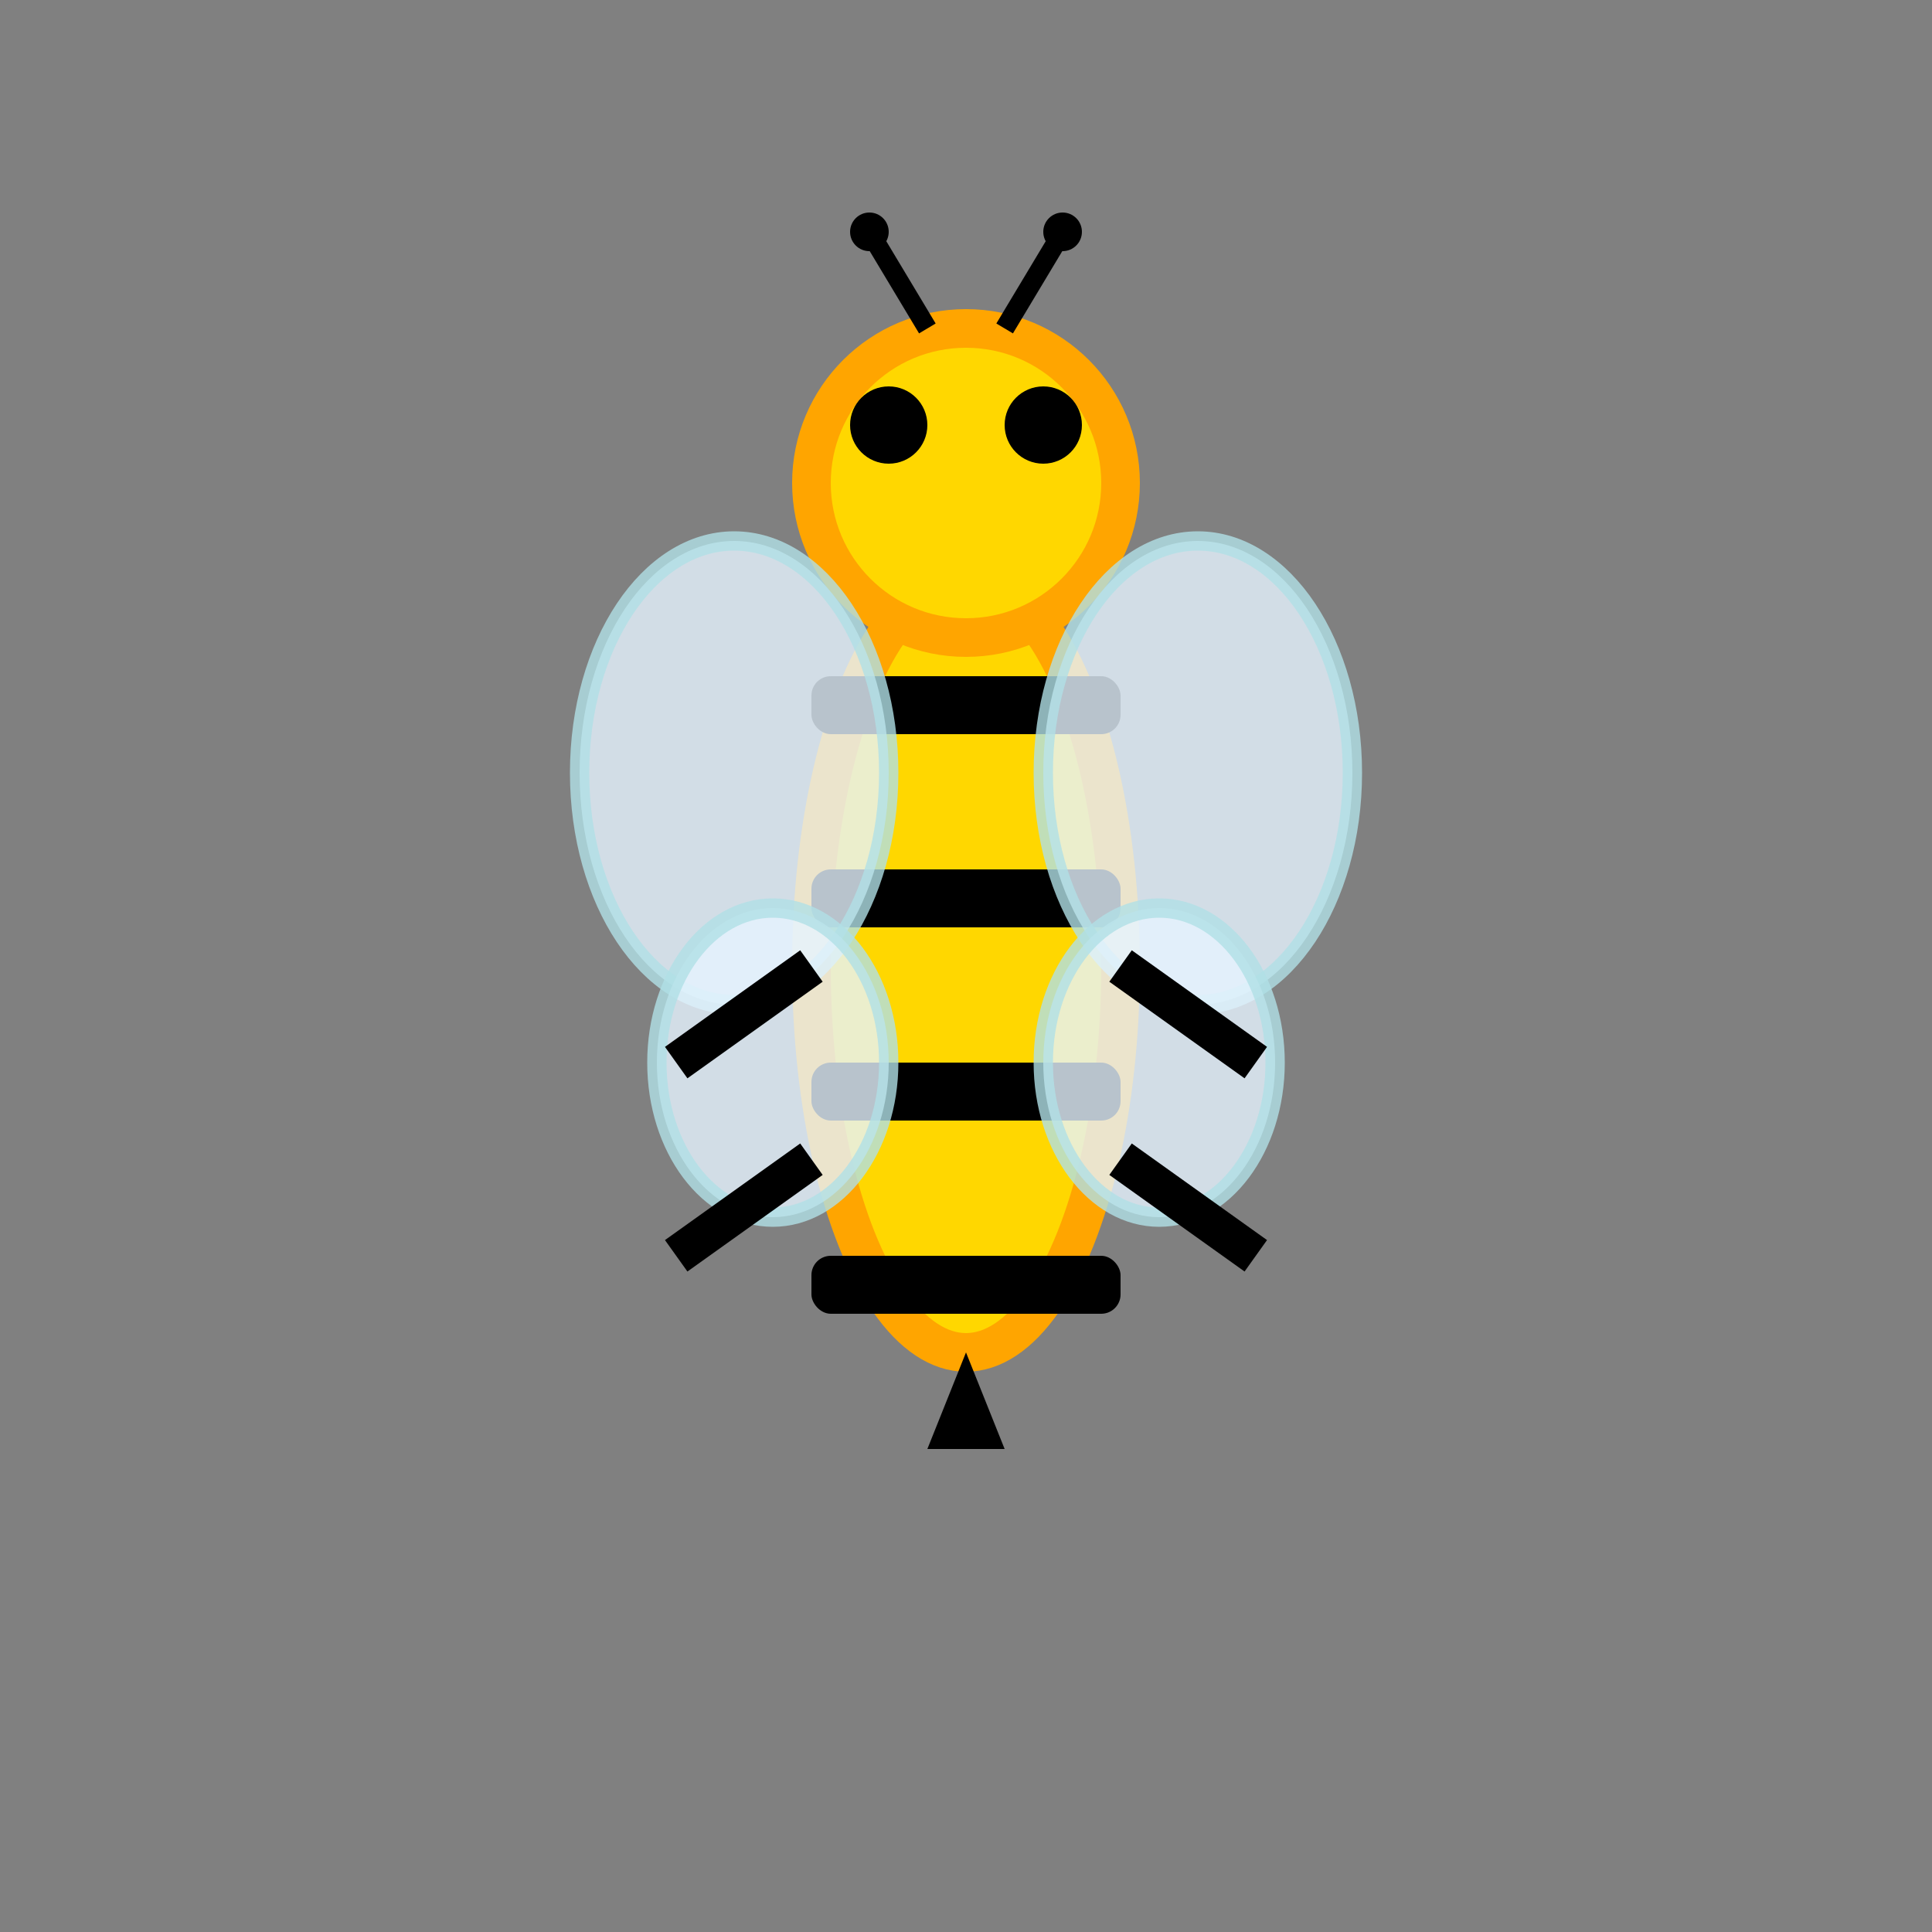 <svg viewBox="0 0 100 100" xmlns="http://www.w3.org/2000/svg">
  <rect x="0" y="0" width="100" height="100" fill="#808080" stroke="none"/>
  <!-- Bee body -->
  <ellipse cx="50" cy="50" rx="8" ry="20" fill="#FFD700" stroke="#FFA500" stroke-width="2"/>
  <!-- Bee stripes -->
  <rect x="42" y="35" width="16" height="3" rx="1" fill="#000"/>
  <rect x="42" y="45" width="16" height="3" rx="1" fill="#000"/>
  <rect x="42" y="55" width="16" height="3" rx="1" fill="#000"/>
  <rect x="42" y="65" width="16" height="3" rx="1" fill="#000"/>
  <!-- Bee head -->
  <circle cx="50" cy="25" r="8" fill="#FFD700" stroke="#FFA500" stroke-width="2"/>
  <!-- Eyes -->
  <circle cx="46" cy="22" r="2" fill="#000"/>
  <circle cx="54" cy="22" r="2" fill="#000"/>
  <!-- Antennae -->
  <line x1="48" y1="17" x2="45" y2="12" stroke="#000" stroke-width="1"/>
  <line x1="52" y1="17" x2="55" y2="12" stroke="#000" stroke-width="1"/>
  <circle cx="45" cy="12" r="1" fill="#000"/>
  <circle cx="55" cy="12" r="1" fill="#000"/>
  <!-- Wings -->
  <ellipse cx="38" cy="40" rx="8" ry="12" fill="#E6F3FF" stroke="#B0E0E6" stroke-width="1" opacity="0.8"/>
  <ellipse cx="62" cy="40" rx="8" ry="12" fill="#E6F3FF" stroke="#B0E0E6" stroke-width="1" opacity="0.8"/>
  <ellipse cx="40" cy="55" rx="6" ry="8" fill="#E6F3FF" stroke="#B0E0E6" stroke-width="1" opacity="0.8"/>
  <ellipse cx="60" cy="55" rx="6" ry="8" fill="#E6F3FF" stroke="#B0E0E6" stroke-width="1" opacity="0.8"/>
  <!-- Stinger -->
  <polygon points="50,70 48,75 52,75" fill="#000"/>
  <!-- Legs -->
  <line x1="42" y1="50" x2="35" y2="55" stroke="#000" stroke-width="2"/>
  <line x1="42" y1="60" x2="35" y2="65" stroke="#000" stroke-width="2"/>
  <line x1="58" y1="50" x2="65" y2="55" stroke="#000" stroke-width="2"/>
  <line x1="58" y1="60" x2="65" y2="65" stroke="#000" stroke-width="2"/>
</svg>